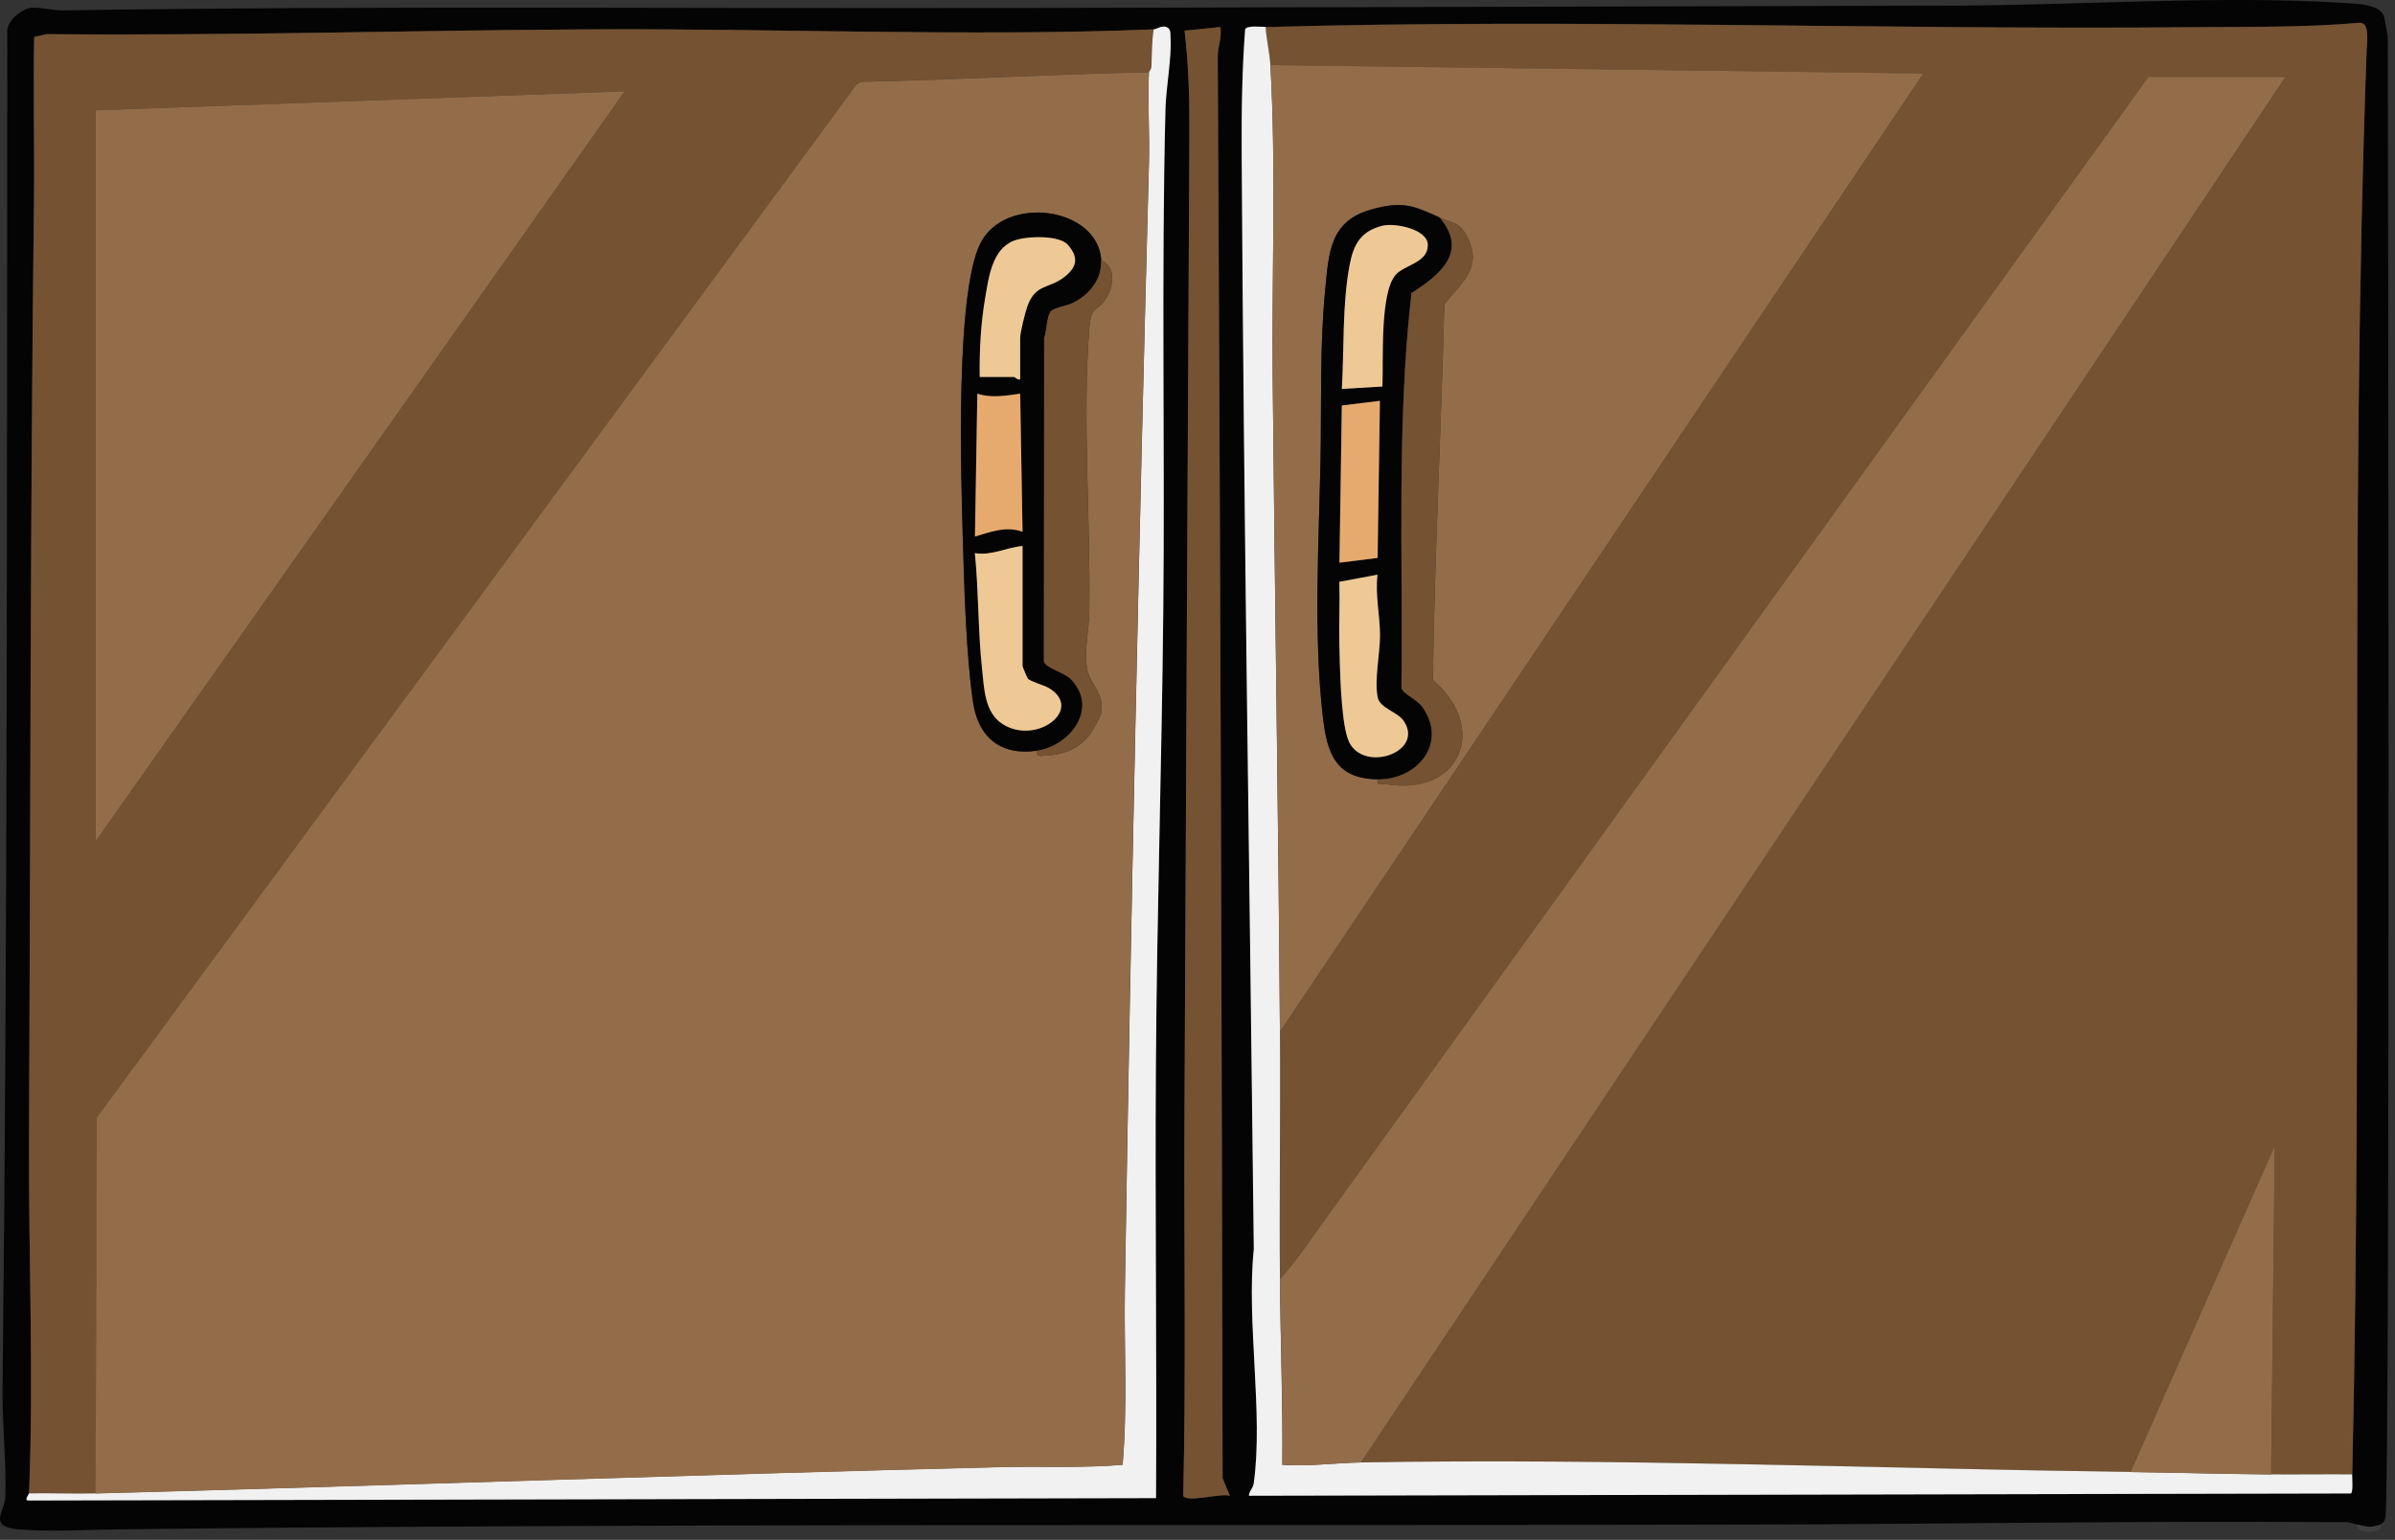 <svg width="241" height="155" viewBox="0 0 241 155" fill="none" xmlns="http://www.w3.org/2000/svg">
<rect x="0" y="0" width="241" height="155" fill="#333333" stroke="none"/>
<path d="M240.276 3.675C240.276 3.675 240.546 148.755 240.046 152.625C239.946 153.375 239.706 153.205 239.556 153.445C238.666 153.815 238.036 153.675 237.156 153.445C235.836 153.095 236.286 153.225 234.886 153.215C215.546 153.075 196.166 153.405 176.866 153.455C121.946 153.595 67.026 153.315 12.146 153.935C8.976 153.975 4.876 154.215 1.816 153.935C-1.244 153.655 0.476 152.115 0.536 150.695C0.666 147.445 0.216 143.355 0.256 139.895C0.766 94.385 0.686 48.845 0.736 3.305C0.586 2.115 2.236 0.815 3.266 0.775C4.186 0.735 5.286 1.065 6.396 1.045C38.246 0.555 70.176 0.885 102.056 0.805C133.606 0.725 165.236 0.655 196.766 0.565C209.466 0.525 223.476 -0.495 236.086 0.305C237.276 0.385 239.536 0.425 239.926 1.735L240.276 3.665V3.675ZM127.356 2.715C126.856 2.725 125.576 2.555 125.306 2.935C124.976 7.135 124.926 11.325 124.956 15.545C125.166 52.275 125.776 89.035 126.176 125.755C125.416 133.005 127.146 142.255 126.176 149.265C126.086 149.885 125.716 150.025 125.686 150.565L236.556 150.335C236.806 150.295 236.686 148.785 236.696 148.415C237.796 100.625 236.416 52.755 238.146 5.005C238.176 4.215 238.516 2.185 237.366 2.285C232.006 2.765 226.166 2.675 220.756 2.725C189.746 3.015 158.276 1.835 127.356 2.715ZM116.086 2.955C97.416 3.705 77.916 2.835 59.136 2.955C41.036 3.055 22.846 3.605 4.706 3.435L3.436 3.715C3.316 9.095 3.476 14.485 3.416 19.865C3.036 51.435 3.066 83.165 2.916 114.735C2.866 126.465 3.406 138.675 2.916 150.325C2.916 150.445 2.436 150.955 2.796 151.045L116.326 150.805C116.416 136.225 116.216 121.635 116.316 107.065C116.416 91.935 116.906 76.675 117.056 61.555C117.226 44.695 116.856 27.815 117.276 10.975C117.326 8.875 117.916 5.775 117.786 3.795C117.766 3.455 117.826 3.085 117.546 2.825C116.996 2.445 116.406 2.945 116.086 2.965V2.955ZM122.796 2.715L119.196 3.075C119.626 6.575 119.706 10.105 119.686 13.625C119.506 46.725 119.336 79.955 119.186 113.045C119.126 125.545 119.346 138.125 119.066 150.575C119.546 151.265 122.846 150.265 123.756 150.555L123.026 148.775C122.936 101.055 122.796 53.345 122.536 5.705C122.536 4.735 122.986 3.735 122.796 2.705V2.715Z" fill="#050404"/>
<path d="M236.686 148.415C233.976 148.395 231.246 148.435 228.536 148.415L228.896 115.345L214.385 148.175C188.715 147.835 162.565 146.775 136.945 147.215L229.975 7.755H216.186L132.586 123.815C131.376 125.485 130.175 127.235 128.795 128.775C128.725 120.475 128.855 112.155 128.795 103.855L193.536 7.405L127.836 6.565C127.766 5.345 127.425 3.975 127.355 2.735C158.275 1.855 189.745 3.035 220.755 2.745C226.155 2.695 231.995 2.785 237.365 2.305C238.515 2.205 238.166 4.235 238.146 5.025C236.416 52.765 237.795 100.645 236.695 148.435L236.686 148.415Z" fill="#755231"/>
<path d="M116.086 2.956C115.876 4.196 115.906 5.436 115.856 6.686C115.846 6.996 115.606 7.236 115.606 7.266C105.956 7.456 96.336 8.036 86.716 8.226L86.236 8.466L9.766 112.476L9.636 150.326C7.406 150.386 5.156 150.286 2.926 150.326C3.406 138.676 2.866 126.456 2.926 114.736C3.076 83.156 3.046 51.436 3.426 19.866C3.486 14.486 3.326 9.096 3.446 3.716L4.716 3.436C22.856 3.616 41.046 3.056 59.146 2.956C77.926 2.846 97.426 3.716 116.096 2.956H116.086ZM9.626 11.106V84.676L62.856 9.196L9.626 11.106Z" fill="#755231"/>
<path d="M127.355 2.715C127.425 3.955 127.765 5.335 127.835 6.545C128.425 16.975 127.965 27.585 128.065 38.065C128.275 59.965 128.635 81.925 128.795 103.835C128.855 112.135 128.725 120.455 128.795 128.755C128.845 134.985 129.095 141.215 129.035 147.445C131.685 147.625 134.315 147.245 136.945 147.205C162.565 146.765 188.725 147.815 214.385 148.165C219.105 148.225 223.815 148.365 228.535 148.405C231.245 148.425 233.975 148.385 236.685 148.405C236.685 148.785 236.805 150.285 236.545 150.325L125.675 150.555C125.705 150.015 126.085 149.875 126.165 149.255C127.135 142.245 125.405 132.995 126.165 125.745C125.755 89.025 125.155 52.265 124.945 15.535C124.925 11.315 124.975 7.125 125.295 2.925C125.565 2.535 126.845 2.715 127.345 2.705L127.355 2.715Z" fill="#F1F1F1"/>
<path d="M116.086 2.955C116.406 2.945 116.996 2.435 117.546 2.815C117.836 3.075 117.766 3.445 117.786 3.785C117.916 5.765 117.326 8.875 117.276 10.965C116.856 27.805 117.226 44.685 117.056 61.545C116.906 76.665 116.416 91.925 116.316 107.055C116.216 121.635 116.416 136.225 116.326 150.795L2.796 151.035C2.436 150.945 2.906 150.435 2.916 150.315C5.146 150.275 7.396 150.375 9.626 150.315C39.926 149.505 70.286 148.415 100.606 147.665C104.726 147.565 108.846 147.775 112.966 147.435C113.476 141.605 113.106 135.685 113.196 129.815C113.796 92.075 114.606 54.225 115.616 16.495C115.696 13.475 115.476 10.185 115.616 7.255C115.616 7.225 115.856 6.985 115.866 6.675C115.916 5.415 115.886 4.185 116.096 2.945L116.086 2.955Z" fill="#F1F1F1"/>
<path d="M122.795 2.715C122.985 3.745 122.525 4.735 122.535 5.715C122.795 53.355 122.935 101.065 123.025 148.785L123.755 150.565C122.845 150.265 119.545 151.275 119.065 150.585C119.355 138.135 119.135 125.555 119.185 113.055C119.345 79.955 119.505 46.725 119.685 13.635C119.705 10.105 119.615 6.585 119.195 3.085L122.795 2.725V2.715Z" fill="#755231"/>
<path d="M239.566 153.445C239.526 153.515 239.636 153.835 239.416 153.945C238.906 154.295 237.016 154.355 237.166 153.445C238.036 153.675 238.676 153.815 239.566 153.445Z" fill="#3F3F3F"/>
<path d="M127.836 6.556L193.536 7.396L128.796 103.846C128.636 81.936 128.286 59.986 128.066 38.076C127.966 27.596 128.426 16.986 127.836 6.556ZM138.626 78.446C138.486 79.206 138.996 78.856 139.446 78.926C146.976 80.196 149.826 73.246 144.186 68.446C144.356 55.846 145.026 43.236 145.336 30.636C146.946 28.536 149.136 27.116 147.776 24.116C146.936 22.286 146.286 22.536 144.856 21.876C142.146 20.636 141.046 20.216 137.956 21.086C133.816 22.256 133.726 25.366 133.346 29.186C132.786 34.896 132.986 40.716 132.876 46.446C132.706 54.636 132.176 63.946 133.106 72.076C133.526 75.736 134.346 78.376 138.616 78.426L138.626 78.446Z" fill="#936D49"/>
<path d="M128.796 128.766C130.186 127.236 131.386 125.486 132.586 123.806L216.186 7.746H229.976L136.946 147.206C134.306 147.256 131.686 147.626 129.036 147.446C129.106 141.216 128.846 134.986 128.796 128.756V128.766Z" fill="#936D49"/>
<path d="M228.536 148.416C223.816 148.376 219.106 148.236 214.386 148.176L228.896 115.346L228.536 148.416Z" fill="#936D49"/>
<path d="M115.605 7.275C115.475 10.195 115.695 13.485 115.605 16.515C114.595 54.245 113.785 92.095 113.185 129.835C113.095 135.705 113.455 141.625 112.955 147.455C108.845 147.795 104.725 147.585 100.595 147.685C70.285 148.435 39.915 149.525 9.615 150.335L9.745 112.485L86.215 8.475L86.695 8.235C96.315 8.045 105.935 7.465 115.585 7.275H115.605ZM104.335 75.565C104.195 76.255 104.715 76.065 105.165 76.055C107.015 76.005 108.575 75.385 109.715 73.875C109.925 73.605 110.745 72.115 110.795 71.845C111.205 69.725 109.635 68.875 109.385 67.285C109.095 65.435 109.595 63.325 109.615 61.555C109.755 52.375 108.905 42.015 109.615 33.035C109.795 30.705 110.315 31.535 111.255 30.115C112.045 28.925 112.395 26.865 110.815 26.205C110.465 20.785 101.125 19.585 98.655 24.475C96.075 29.595 96.715 48.385 96.895 54.845C97.035 59.635 97.225 65.915 97.895 70.625C98.405 74.175 100.645 76.095 104.335 75.565Z" fill="#936D49"/>
<path d="M9.626 11.105L62.856 9.195L9.626 84.675V11.105Z" fill="#936D49"/>
<path d="M144.855 21.886C147.775 25.316 144.925 27.655 142.025 29.485C140.525 42.626 141.175 55.956 141.015 69.216C141.135 69.846 142.555 70.346 143.135 71.175C145.695 74.816 142.605 78.486 138.615 78.445C134.345 78.395 133.525 75.755 133.105 72.096C132.165 63.975 132.705 54.666 132.875 46.465C132.995 40.736 132.785 34.916 133.345 29.206C133.715 25.395 133.805 22.285 137.955 21.105C141.045 20.226 142.155 20.655 144.855 21.895V21.886ZM139.105 38.906C139.225 36.386 138.825 29.546 140.435 27.655C141.305 26.636 143.695 26.465 143.675 24.636C143.655 23.055 140.345 22.395 139.095 22.715C136.925 23.276 136.205 24.596 135.815 26.625C135.055 30.585 135.265 35.096 135.025 39.136L139.105 38.895V38.906ZM138.855 40.346L135.015 40.825L134.775 56.645L138.615 56.166L138.855 40.346ZM138.615 57.836L134.775 58.556C134.825 60.666 134.715 62.795 134.775 64.915C134.835 67.255 134.915 72.326 135.625 74.365C136.875 77.936 143.435 75.805 141.255 72.566C140.635 71.635 138.835 71.296 138.625 70.165C138.285 68.376 138.875 65.826 138.865 63.925C138.865 62.016 138.365 59.836 138.615 57.825V57.836Z" fill="#050404"/>
<path d="M144.855 21.885C146.285 22.535 146.935 22.285 147.775 24.125C149.145 27.125 146.955 28.545 145.335 30.645C145.015 43.245 144.355 55.845 144.185 68.455C149.825 73.255 146.975 80.205 139.445 78.935C138.995 78.855 138.485 79.205 138.625 78.455C142.615 78.505 145.705 74.825 143.145 71.185C142.565 70.355 141.145 69.865 141.025 69.225C141.185 55.965 140.535 42.635 142.035 29.495C144.935 27.665 147.775 25.325 144.865 21.895L144.855 21.885Z" fill="#755231"/>
<path d="M110.806 26.205C110.926 28.085 109.636 29.655 108.006 30.475C107.386 30.785 106.056 30.975 105.756 31.335C105.326 31.845 105.346 33.345 105.086 34.015L105.056 66.575C105.186 67.215 107.126 67.685 107.796 68.395C110.596 71.335 107.666 75.085 104.346 75.565C100.656 76.095 98.406 74.175 97.906 70.625C97.236 65.925 97.046 59.635 96.906 54.845C96.716 48.375 96.076 29.595 98.666 24.475C101.136 19.575 110.476 20.785 110.826 26.205H110.806ZM98.586 37.945H102.066C102.136 37.945 102.406 38.275 102.666 38.185V33.995C102.666 33.465 103.166 31.465 103.376 30.865C104.206 28.525 105.536 29.105 107.106 27.885C108.376 26.895 108.586 25.945 107.466 24.645C106.596 23.645 103.266 23.745 102.016 24.235C99.846 25.085 99.496 27.925 99.146 29.985C98.706 32.585 98.556 35.315 98.596 37.945H98.586ZM102.656 39.625C101.206 39.825 99.776 40.095 98.346 39.625L98.106 54.005C99.706 53.545 101.216 52.915 102.896 53.525L102.656 39.625ZM102.896 54.955C101.256 55.105 99.796 55.955 98.096 55.675C98.486 59.525 98.406 63.445 98.816 67.295C99.026 69.295 99.066 71.725 100.896 72.885C104.316 75.065 109.126 71.355 105.506 69.235C105.026 68.955 103.716 68.605 103.436 68.315C103.376 68.245 102.896 67.125 102.896 67.055V54.955Z" fill="#050404"/>
<path d="M110.806 26.206C112.386 26.876 112.036 28.925 111.246 30.116C110.316 31.535 109.796 30.706 109.606 33.036C108.906 42.016 109.746 52.376 109.606 61.556C109.576 63.325 109.086 65.436 109.376 67.286C109.626 68.876 111.196 69.726 110.786 71.846C110.736 72.126 109.906 73.606 109.706 73.876C108.566 75.376 107.006 75.996 105.156 76.055C104.706 76.066 104.186 76.266 104.326 75.566C107.646 75.086 110.576 71.336 107.776 68.396C107.106 67.686 105.166 67.226 105.036 66.576L105.066 34.016C105.326 33.336 105.306 31.846 105.736 31.336C106.036 30.976 107.366 30.786 107.986 30.476C109.616 29.656 110.906 28.086 110.786 26.206H110.806Z" fill="#755231"/>
<path d="M139.105 38.906L135.025 39.146C135.265 35.106 135.055 30.606 135.815 26.636C136.205 24.606 136.925 23.276 139.095 22.726C140.355 22.406 143.655 23.066 143.675 24.646C143.695 26.476 141.315 26.646 140.435 27.666C138.815 29.546 139.225 36.386 139.105 38.916V38.906Z" fill="#EEC995"/>
<path d="M138.615 57.835C138.365 59.835 138.865 62.015 138.865 63.935C138.865 65.825 138.285 68.385 138.625 70.175C138.845 71.305 140.635 71.645 141.255 72.575C143.425 75.805 136.865 77.945 135.625 74.375C134.915 72.325 134.835 67.265 134.775 64.925C134.725 62.805 134.835 60.675 134.775 58.565L138.615 57.846V57.835Z" fill="#EEC995"/>
<path d="M138.855 40.346L138.625 56.156L134.785 56.636L135.025 40.816L138.855 40.346Z" fill="#E7AA6E"/>
<path d="M102.896 54.956V67.055C102.896 67.126 103.376 68.246 103.436 68.316C103.716 68.606 105.026 68.966 105.506 69.236C109.126 71.356 104.316 75.056 100.896 72.886C99.066 71.726 99.036 69.296 98.816 67.296C98.406 63.446 98.486 59.526 98.096 55.675C99.786 55.956 101.256 55.106 102.896 54.956Z" fill="#EEC995"/>
<path d="M98.585 37.945C98.545 35.315 98.685 32.585 99.135 29.985C99.485 27.925 99.835 25.085 102.005 24.235C103.255 23.745 106.585 23.645 107.455 24.645C108.575 25.935 108.365 26.895 107.095 27.885C105.525 29.105 104.195 28.525 103.365 30.865C103.155 31.465 102.655 33.465 102.655 33.995V38.185C102.395 38.275 102.125 37.945 102.055 37.945H98.575H98.585Z" fill="#EEC995"/>
<path d="M102.656 39.626L102.896 53.526C101.206 52.916 99.706 53.545 98.106 54.005L98.346 39.626C99.785 40.096 101.206 39.825 102.656 39.626Z" fill="#E7AA6E"/>
</svg>

